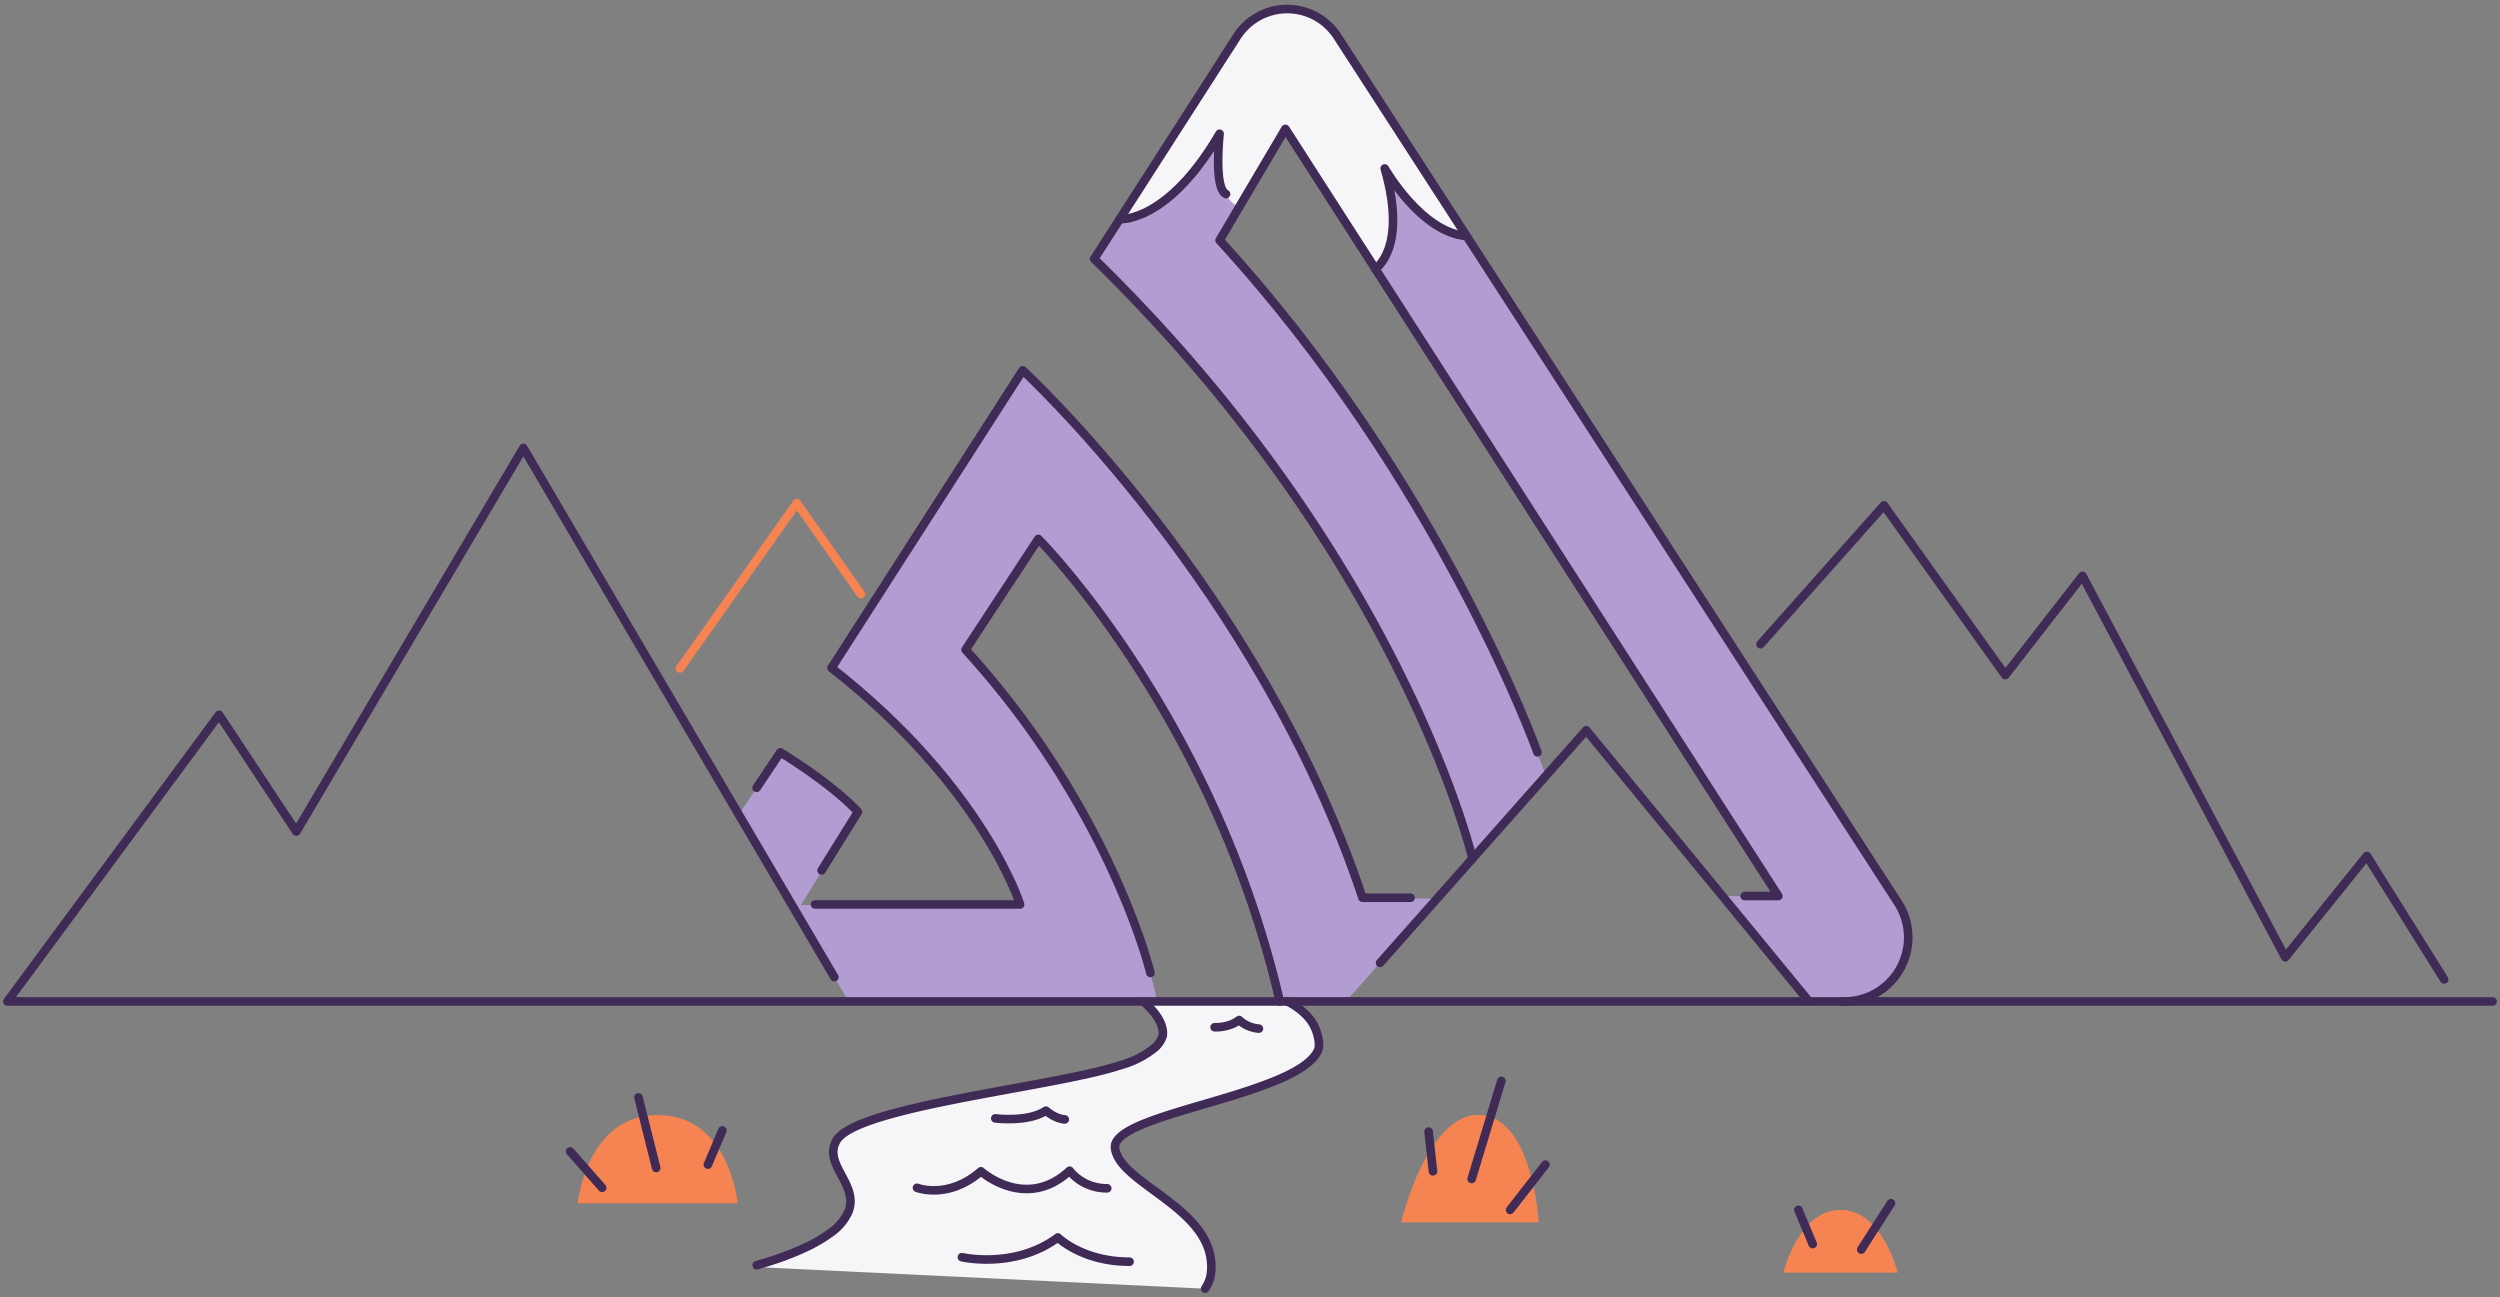 <svg xmlns="http://www.w3.org/2000/svg" width="291" height="151" fill="none"><rect width="100%" height="100%" fill="#808080" stroke="none"/><path fill="#F6F6F8" d="M170.72 27.48c-5.3-.41-9.53-7.87-9.53-7.87 2.7 9.34-1.1 11.68-1.1 11.68L149.62 15l-5.39 9.1c-1.28.28-1.52-1.5-1.52-1.5-1.28-1.1-.75-7.03-.75-7.03-6.05 10.4-11.62 9.94-11.62 9.94l13.65-21.26a6.95 6.95 0 0 1 11.68-.02l15.05 23.25Z"/><path fill="#F58452" d="M207.59 148.14h13.3s-1.75-7.31-6.66-7.31c-4.9 0-6.64 7.31-6.64 7.31ZM163.08 142.28h16.02s-.62-12.06-6.77-12.49c-6.16-.43-9.25 12.5-9.25 12.5ZM67.25 140.06h18.63s-.99-10.27-9.31-10.27c-8.33 0-9.32 10.27-9.32 10.27Z"/><path fill="#B29DD2" d="m220.92 105.07-50.2-77.6c-5.6-.76-9.53-7.86-9.53-7.86 1.5 5.2 1.29 9.7-1.1 11.68l46.9 73.02h-6.5l10.08 12.26h4.1c5.9 0 9.46-6.54 6.25-11.5ZM127.36 30.15s34.85 32.2 44.04 69.8l8.55-9.65s-12.93-36.39-38-62.34l2.28-3.85c-3.81-2-2.27-8.54-2.27-8.54-5.66 9.54-11.63 9.94-11.63 9.94l-2.97 4.64ZM158.59 104.5c-12.4-36.92-39.55-61.4-39.55-61.4L96.8 77.75c15.93 12.54 21.95 27.53 21.95 27.53l-25.51.06 6.64-10.84c-3.91-4.82-9.04-6.93-9.04-6.93l-4.84 7.25 12.78 21.75h35.92c-.93-4.93-6.65-23.87-22.3-40.94l8.47-12.9s21.32 21.41 28.1 53.84h7.7l10.56-11.96-8.63-.1Z"/><path fill="#F6F6F8" d="M144.8 127.12c-13.95 4.41-17 5.71-14.13 8.36 2.11 1.93 9.52 6.21 10.3 11.25a4.77 4.77 0 0 1-.76 3.27l-52.82-2.55c3.68-.96 6.5-2.12 8.76-3.58 9.05-5.79-8.07-11.11 9.07-14.59 9.8-1.99 24.83-4.23 28.96-7.14 3.27-2.3-1.26-5.57-1.09-5.57h16.76s10.8 5.55-5.05 10.55Z"/><path stroke="#3F2B56" stroke-linecap="round" stroke-linejoin="round" d="M290.14 116.57H.86L25.5 83.2l8.99 13.6 26.43-44.66 36.2 61.6"/><path stroke="#3F2B56" stroke-linecap="round" stroke-linejoin="round" d="m204.92 74.99 14.37-16.17 14.12 19.76 8.99-11.55 23.6 44.4 9.5-11.8L284.5 114M160.64 112.08l24-27.08 25.93 31.57"/><path stroke="#F58452" stroke-linecap="round" stroke-linejoin="round" d="m79.15 77.81 13.6-19.25 7.46 10.6"/><path stroke="#3F2B56" stroke-linecap="round" stroke-linejoin="round" d="M88.07 147.27c.67-.18 1.31-.38 1.92-.58l1.2-.41.17-.07 1.15-.45.17-.07c.23-.1.45-.19.67-.3a17.62 17.62 0 0 0 3.4-1.94 5.93 5.93 0 0 0 2.02-2.45l.07-.19.06-.25c.03-.09.04-.17.05-.25.07-.4.05-.78-.03-1.16 0-.04 0-.08-.02-.12-.49-2.22-2.8-4.1-1.53-6.28.12-.21.3-.41.53-.61 1.23-1.08 3.93-2 7.32-2.86 5.93-1.49 13.97-2.72 19.91-3.96.05 0 .1-.02.13-.03 2.07-.43 3.87-.87 5.23-1.32a11 11 0 0 0 3.83-1.94 3.17 3.17 0 0 0 1-1.4c.14-.49-.05-1.4-.57-2.2-.64-1-1.66-1.86-1.66-1.86M140.28 150c.36-.56.6-1.14.67-1.74l.04-.43v-.02a5.31 5.31 0 0 0-.03-1.08c-.23-2.17-1.55-3.92-3.2-5.44-2.42-2.22-5.55-3.96-7.07-5.79 0-.01 0-.02-.02-.02-.48-.6-.8-1.2-.88-1.83a1.22 1.22 0 0 1 0-.27v-.01c.27-2.24 7.25-3.85 13.6-5.8.9-.28 1.78-.56 2.63-.86 3.62-1.24 6.62-2.66 7.4-4.46.3-.67-.03-2.39-.88-3.52-1.04-1.4-2.69-2.16-2.69-2.16M66.37 134.03l3.72 4.23M74.32 127.74l2.06 8.21M82.4 135.56l1.68-3.97M166.29 131.72l.51 4.62M171.3 137.23l3.46-11.42M175.78 140.83l4.11-5.27M209.33 140.83l1.67 3.98M216.65 145.45l3.46-5.4M111.97 146.34s6.16 1.42 11.17-2.3c0 0 2.82 2.82 8.34 2.82M106.74 138.26s3.6 1.41 7.44-1.92c0 0 5.2 4.68 10.33-.07 0 0 1.42 2.05 4.37 2.05"/><path stroke="#3F2B56" stroke-linecap="round" stroke-linejoin="round" d="M115.85 130.18s3.83.49 5.9-.9c0 0 1.02.94 2.19 1.02M141.38 119.57s1.63.11 2.86-.84c0 0 .84.9 2.3 1M95.63 101.32l4.24-6.82c-3.27-3.47-9.04-6.93-9.04-6.93l-2.76 4.13"/><path stroke="#3F2B56" stroke-linecap="round" stroke-linejoin="round" d="M94.87 105.28h23.87s-4.23-13.67-21.95-27.53l22.25-34.65s27.61 25.4 39.55 61.4h5.6"/><path stroke="#3F2B56" stroke-linecap="round" stroke-linejoin="round" d="M148.97 116.57c-7.7-33.37-28.11-53.84-28.11-53.84l-8.47 12.9c16.93 18.54 21.52 37.62 21.52 37.62M171.4 99.94s-8.15-34.82-44.04-69.8l16.63-25.9a6.95 6.95 0 0 1 11.68-.01l65.25 100.84a7.45 7.45 0 0 1-6.26 11.5h-.24"/><path stroke="#3F2B56" stroke-linecap="round" stroke-linejoin="round" d="M178.96 87.57s-11.25-31.5-37-59.6l7.66-12.97L207 104.3h-3.92M130.34 25.51s5.57.45 11.62-9.94c0 0-.7 6.35.75 7.02"/><path stroke="#3F2B56" stroke-linecap="round" stroke-linejoin="round" d="M160.08 31.3s3.8-2.35 1.1-11.69c0 0 4.24 7.46 9.53 7.87"/></svg>
